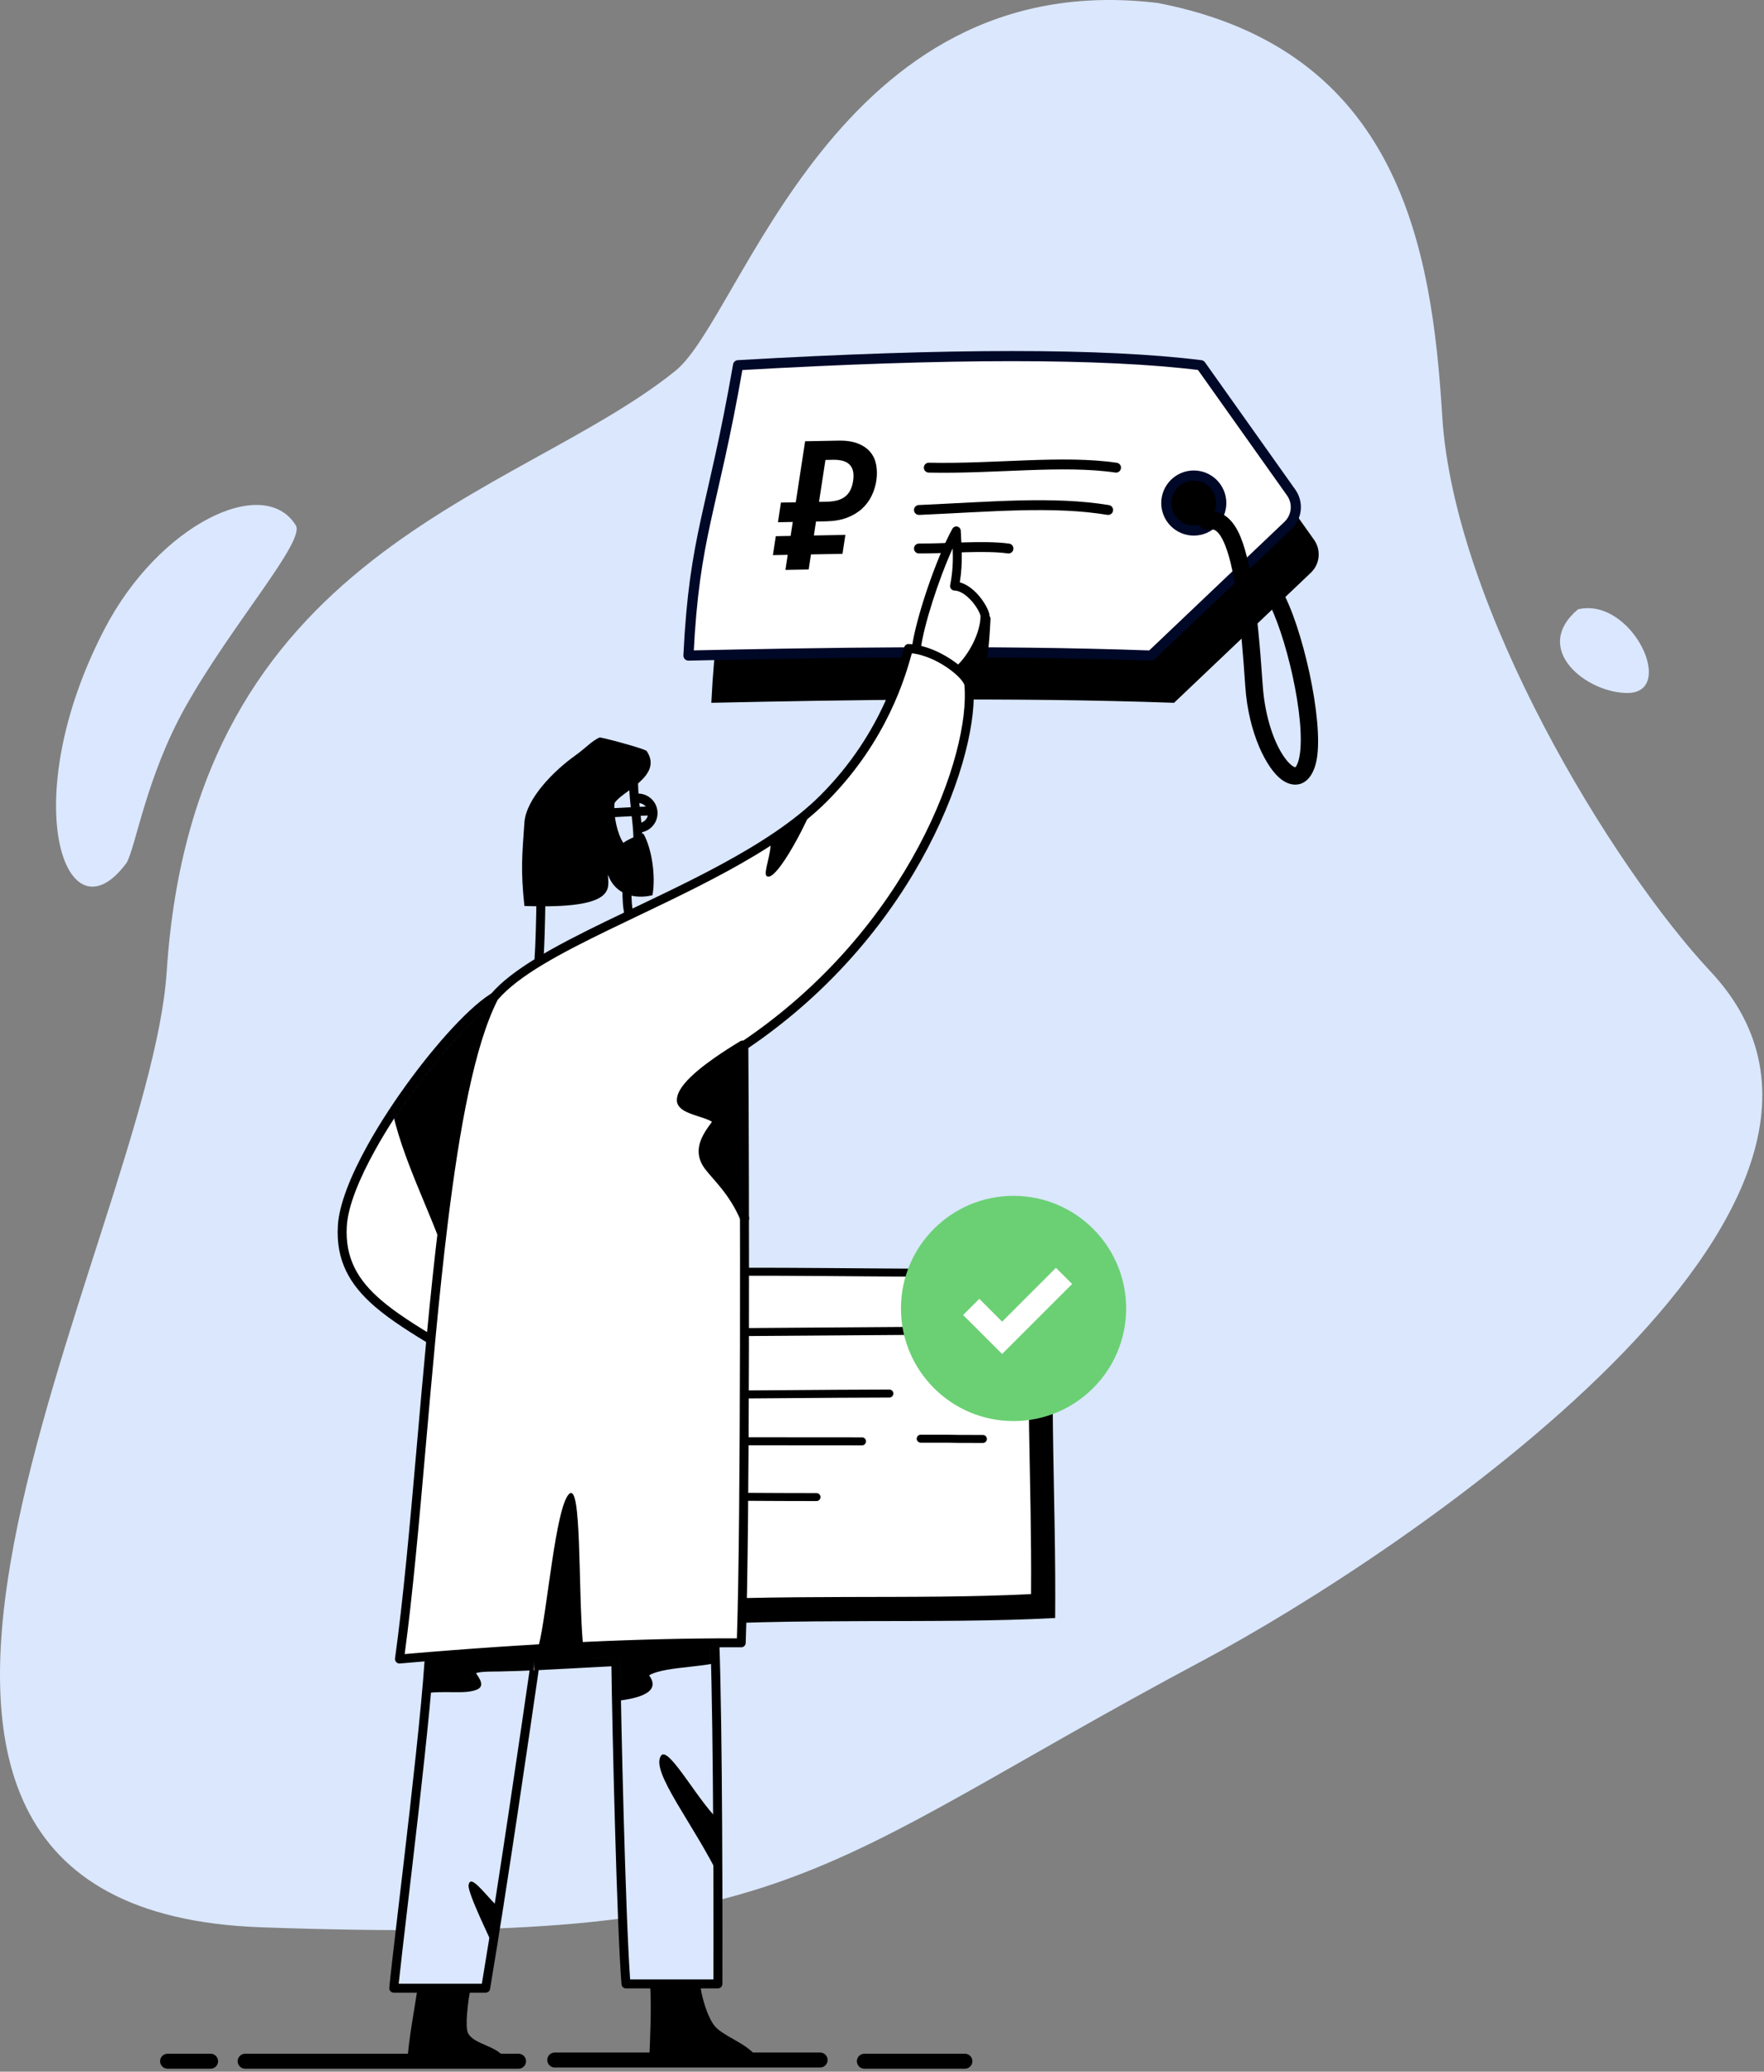 <svg width="419" height="492" viewBox="0 0 419 492" fill="none" xmlns="http://www.w3.org/2000/svg">
<rect x="0" y="0" width="419" height="492" fill="#808080" stroke="none"/>
<path fill-rule="evenodd" clip-rule="evenodd" d="M275.039 0.713C198.464 -8.551 176.316 75.287 160.419 88.079C122.641 118.479 46.103 130.511 39.597 230.742C35.484 294.105 -60.42 453.38 62.042 457.709C189.274 462.205 191.791 444.398 286.017 394.194C331.673 369.868 458.206 286.108 406.324 230.742C382.946 205.794 345.337 144.166 342.567 98.768C340.109 58.49 332.222 11.769 275.039 0.713Z" fill="#DAE7FD"/>
<path fill-rule="evenodd" clip-rule="evenodd" d="M250.752 306.838C217.867 307.684 162.718 305.516 155.447 308.186C153.737 334.581 155.367 358.726 156.13 386.388C190.36 383.985 222.285 385.789 250.631 384.257C250.874 355.865 249.115 331.588 250.752 306.838Z" fill="black"/>
<path fill-rule="evenodd" clip-rule="evenodd" d="M246.034 302.12C213.148 302.966 157.999 300.798 150.728 303.468C149.018 329.863 150.649 354.008 151.411 381.67C185.641 379.268 217.566 381.071 245.913 379.539C246.156 351.147 244.396 326.87 246.034 302.12Z" fill="white"/>
<path fill-rule="evenodd" clip-rule="evenodd" d="M246.917 302.12C246.934 301.854 246.839 301.592 246.655 301.4C246.469 301.207 246.212 301.102 245.945 301.109C222.928 301.7 189.003 300.816 168.226 301.148C159.161 301.293 152.557 301.699 150.336 302.515C149.983 302.644 149.74 302.97 149.716 303.344C148.005 329.769 149.635 353.941 150.398 381.634C150.405 381.892 150.517 382.137 150.709 382.311C150.901 382.485 151.155 382.573 151.413 382.555C185.639 380.153 217.559 381.957 245.9 380.424C246.4 380.398 246.794 379.986 246.798 379.484C247.041 351.113 245.281 326.854 246.917 302.12ZM244.955 303.032C243.448 327.183 245.103 350.943 244.906 378.575C217.052 380.01 185.773 378.316 152.269 380.592C151.503 353.601 149.95 329.917 151.57 304.121C154.144 303.461 160.193 303.175 168.256 303.047C188.728 302.72 221.961 303.573 244.955 303.032Z" fill="black"/>
<path fill-rule="evenodd" clip-rule="evenodd" d="M155.374 332.25C168.01 332.225 199.312 331.905 211.249 331.9C211.773 331.9 212.198 331.474 212.198 330.949C212.198 330.425 211.772 330 211.248 330C199.311 330.006 168.007 330.326 155.371 330.351C154.847 330.352 154.422 330.778 154.423 331.303C154.424 331.827 154.85 332.251 155.374 332.25Z" fill="black"/>
<path fill-rule="evenodd" clip-rule="evenodd" d="M161.04 317.388C173.676 317.363 222.082 316.936 234.018 316.93C234.542 316.93 234.968 316.504 234.968 315.98C234.967 315.456 234.542 315.031 234.018 315.031C222.08 315.036 173.673 315.464 161.037 315.489C160.513 315.49 160.088 315.916 160.089 316.441C160.09 316.965 160.516 317.389 161.04 317.388Z" fill="black"/>
<path fill-rule="evenodd" clip-rule="evenodd" d="M161.04 343.236C173.676 343.211 192.818 343.258 204.755 343.252C205.279 343.252 205.704 342.826 205.704 342.302C205.704 341.778 205.278 341.353 204.754 341.353C192.816 341.358 173.673 341.312 161.036 341.337C160.513 341.338 160.088 341.764 160.089 342.288C160.09 342.813 160.517 343.237 161.04 343.236Z" fill="black"/>
<path fill-rule="evenodd" clip-rule="evenodd" d="M160.634 356.382C173.27 356.357 182.007 356.49 193.944 356.485C194.468 356.484 194.893 356.059 194.893 355.535C194.893 355.01 194.467 354.585 193.943 354.586C182.005 354.591 173.267 354.458 160.63 354.483C160.107 354.484 159.682 354.91 159.683 355.435C159.684 355.959 160.111 356.383 160.634 356.382Z" fill="black"/>
<path fill-rule="evenodd" clip-rule="evenodd" d="M218.698 342.626C231.332 342.601 221.527 342.691 233.463 342.686C233.986 342.686 234.411 342.26 234.411 341.736C234.411 341.212 233.985 340.787 233.461 340.787C221.523 340.792 231.331 340.702 218.694 340.727C218.17 340.728 217.745 341.154 217.746 341.678C217.747 342.203 218.174 342.627 218.698 342.626Z" fill="black"/>
<g clip-path="url(#clip0_3566_43374)">
<path fill-rule="evenodd" clip-rule="evenodd" d="M290.66 97.952C267.516 95.068 230.863 95.072 180.748 97.952C174.634 133.057 170.369 138.008 168.96 166.907C199.989 166.238 240.387 165.541 278.873 166.907C278.873 166.907 302.086 144.837 311.364 136.014C313.524 133.958 313.847 130.624 312.122 128.191C305.586 118.979 290.66 97.952 290.66 97.952ZM288.99 124.157C292.593 124.157 295.519 127.082 295.519 130.686C295.519 134.289 292.593 137.215 288.99 137.215C285.39 137.215 282.464 134.289 282.464 130.686C282.464 127.082 285.39 124.157 288.99 124.157Z" fill="black"/>
<path fill-rule="evenodd" clip-rule="evenodd" d="M285.227 86.732C262.082 83.849 225.429 83.852 175.314 86.732C169.201 121.837 164.935 126.788 163.526 155.688C194.555 155.018 234.954 154.321 273.439 155.688C273.439 155.688 296.653 133.617 305.93 124.794C308.09 122.738 308.414 119.404 306.689 116.971C300.152 107.759 285.227 86.732 285.227 86.732ZM283.556 112.937C287.159 112.937 290.085 115.863 290.085 119.466C290.085 123.069 287.159 125.995 283.556 125.995C279.957 125.995 277.031 123.069 277.031 119.466C277.031 115.863 279.957 112.937 283.556 112.937Z" fill="white" stroke="#000828" stroke-width="2.406" stroke-miterlimit="1.5" stroke-linecap="round" stroke-linejoin="round"/>
<path d="M220.613 111.062C236.205 111.408 252.398 109.199 265.091 111.062" stroke="black" stroke-width="2.35" stroke-miterlimit="1.5" stroke-linecap="round" stroke-linejoin="round"/>
<path d="M218.276 121.113C235.341 120.362 250.14 118.961 263.22 121.113" stroke="black" stroke-width="2.35" stroke-miterlimit="1.5" stroke-linecap="round" stroke-linejoin="round"/>
<path d="M218.276 130.263C224.332 130.317 233.803 129.455 239.543 130.263" stroke="black" stroke-width="2.35" stroke-miterlimit="1.5" stroke-linecap="round" stroke-linejoin="round"/>
<path d="M185.497 119.354L189.019 119.287L191.239 104.796L199.147 104.648C201.046 104.612 202.616 104.851 203.87 105.364C205.112 105.877 206.09 106.57 206.791 107.441C207.492 108.313 207.933 109.335 208.14 110.506C208.335 111.677 208.348 112.888 208.157 114.14C207.961 115.42 207.576 116.632 207.027 117.773C206.466 118.916 205.713 119.931 204.742 120.819C203.771 121.708 202.579 122.419 201.176 122.954C199.761 123.489 198.111 123.773 196.212 123.809L193.826 123.854L193.318 127.171L200.801 127.03L200.113 131.526L192.63 131.667L192.082 135.246L186.559 135.35L187.108 131.771L183.585 131.837L184.273 127.341L187.796 127.275L188.304 123.958L184.781 124.024L185.497 119.354ZM196.378 119.149C197.14 119.135 197.862 119.056 198.544 118.912C199.239 118.769 199.863 118.518 200.428 118.159C200.982 117.8 201.456 117.305 201.839 116.674C202.21 116.044 202.483 115.234 202.635 114.244C202.786 113.254 202.764 112.428 202.591 111.764C202.406 111.1 202.088 110.577 201.648 110.193C201.196 109.81 200.651 109.545 200.001 109.397C199.364 109.249 198.664 109.183 197.902 109.197L196.066 109.232L194.542 119.183L196.378 119.149Z" fill="black"/>
<path fill-rule="evenodd" clip-rule="evenodd" d="M287.165 125.754C288.018 125.539 288.727 125.838 289.348 126.539C290.014 127.288 290.576 128.364 291.106 129.743C293.445 135.839 294.712 147.095 295.787 162.966C296.541 174.091 300.852 182.566 304.446 185.176C305.94 186.263 307.422 186.542 308.697 186.208C310.351 185.773 312.056 184.108 312.742 180.43C314.487 171.03 309.219 148.386 304.47 140.226C303.892 139.234 302.621 138.899 301.633 139.477C300.641 140.051 300.306 141.326 300.884 142.314C305.299 149.901 310.283 170.935 308.657 179.673C308.506 180.49 308.311 181.147 308.052 181.645C307.916 181.908 307.849 182.155 307.653 182.191C307.486 182.219 307.331 182.099 307.143 181.988C306.633 181.685 306.115 181.183 305.593 180.534C302.948 177.274 300.473 170.74 299.927 162.687C298.616 143.326 296.819 130.564 293.528 125.24C291.564 122.073 289.093 120.993 286.157 121.73C285.045 122.009 284.368 123.136 284.647 124.244C284.926 125.356 286.053 126.033 287.165 125.754Z" fill="black"/>
</g>
<circle cx="240.743" cy="310.743" r="26.743" fill="#6BD074"/>
<path d="M232.604 312.293L238.031 317.719L250.821 304.929" stroke="white" stroke-width="5.426" stroke-linecap="square"/>
<path fill-rule="evenodd" clip-rule="evenodd" d="M154.981 212.597C150.936 213.617 146.126 212.56 144.41 207.726C144.41 210.812 146.998 215.959 124.56 215.159C123.648 206.514 124.011 203.355 124.56 195.372C124.958 189.566 131.776 182.913 136.484 179.537C139.321 177.503 140.292 176.177 142.383 175.143C142.684 174.994 153.25 177.829 153.607 178.36C157.67 184.419 147.317 188.071 145.954 190.786C145.689 194.003 146.73 198.189 148.052 200.163C149.306 199.264 152.112 198.061 152.824 197.975C154.783 201.423 155.817 207.976 154.981 212.597Z" fill="black"/>
<path fill-rule="evenodd" clip-rule="evenodd" d="M149.423 186.026C149.493 190.472 150.338 194.714 150.471 199.156C150.489 199.744 150.98 200.207 151.568 200.189C152.156 200.172 152.618 199.68 152.6 199.092C152.467 194.66 151.622 190.429 151.553 185.993C151.544 185.406 151.06 184.936 150.472 184.945C149.884 184.954 149.414 185.438 149.423 186.026Z" fill="black"/>
<path fill-rule="evenodd" clip-rule="evenodd" d="M145.323 194.086C147.192 193.991 152.973 193.664 154.671 193.656C155.259 193.654 155.734 193.174 155.731 192.586C155.729 191.998 155.249 191.523 154.662 191.525C152.945 191.534 147.103 191.862 145.215 191.959C144.628 191.988 144.175 192.489 144.206 193.076C144.235 193.664 144.736 194.116 145.323 194.086Z" fill="black"/>
<path fill-rule="evenodd" clip-rule="evenodd" d="M151.093 190.66C151.161 190.668 151.37 190.689 151.544 190.689C152.874 190.689 153.953 191.769 153.953 193.098C153.953 194.428 152.874 195.507 151.544 195.507C150.929 195.507 150.429 196.007 150.429 196.622C150.429 197.237 150.929 197.738 151.544 197.738C154.105 197.738 156.184 195.659 156.184 193.098C156.184 190.537 154.105 188.459 151.544 188.459C151.082 188.459 150.934 188.389 150.509 188.508C149.917 188.673 149.569 189.288 149.734 189.882C149.899 190.469 150.505 190.816 151.093 190.66Z" fill="black"/>
<path fill-rule="evenodd" clip-rule="evenodd" d="M97.105 489.467C97.331 484.465 98.87 476.738 99.643 471.232L111.297 472.186C111.059 472.694 109.707 480.786 110.69 482.893C112.138 485.998 118.395 486.068 119.649 489.467H97.105Z" fill="black"/>
<path fill-rule="evenodd" clip-rule="evenodd" d="M99.722 471.734L99.732 471.745L99.701 471.744C99.591 471.736 99.487 471.684 99.413 471.6C99.333 471.508 99.297 471.386 99.314 471.264C98.539 476.782 97 484.526 96.772 489.539C96.767 489.654 96.809 489.766 96.888 489.85C96.968 489.933 97.079 489.98 97.194 489.98H119.738C119.876 489.98 120.005 489.912 120.084 489.799C120.163 489.686 120.181 489.541 120.134 489.412C119.79 488.48 119.111 487.769 118.25 487.184C117.444 486.638 116.476 486.2 115.501 485.774C114.567 485.366 113.628 484.97 112.834 484.483C112.1 484.033 111.49 483.509 111.161 482.806C110.786 482.002 110.793 480.283 110.92 478.481C111.115 475.716 111.628 472.754 111.768 472.457C111.827 472.332 111.821 472.185 111.752 472.066C111.682 471.946 111.559 471.868 111.421 471.857C100.931 470.998 99.882 470.912 99.778 470.904C98.99 470.839 99.639 471.635 99.722 471.734ZM100.093 471.776L110.858 472.657C110.628 473.737 110.239 476.142 110.079 478.421C109.939 480.398 109.985 482.28 110.397 483.162C110.792 484.011 111.508 484.66 112.393 485.202C113.219 485.709 114.193 486.124 115.163 486.547C116.089 486.952 117.011 487.363 117.776 487.883C118.299 488.237 118.747 488.641 119.061 489.136C119.061 489.136 97.638 489.136 97.638 489.136C97.923 484.262 99.33 477.077 100.093 471.776Z" fill="black"/>
<mask id="mask0_3566_43374" style="mask-type:alpha" maskUnits="userSpaceOnUse" x="81" y="235" width="41" height="85">
<path fill-rule="evenodd" clip-rule="evenodd" d="M121.092 235.894C114.444 233.382 82.493 273.638 81.39 291.157C80.542 304.648 90.264 310.891 103.882 319.155" fill="white"/>
</mask>
<g mask="url(#mask0_3566_43374)">
<path fill-rule="evenodd" clip-rule="evenodd" d="M121.092 235.894C114.444 233.382 82.493 273.638 81.39 291.157C80.542 304.648 90.264 310.891 103.882 319.155" fill="white"/>
<path fill-rule="evenodd" clip-rule="evenodd" d="M106.598 301.698L125.6 235.101L105.469 238.16C77.02 247.992 102.881 284.171 106.598 301.698Z" fill="black"/>
</g>
<path fill-rule="evenodd" clip-rule="evenodd" d="M121.398 234.799C120.6 234.497 119.519 234.572 118.23 235.131C115.891 236.144 112.609 238.817 108.959 242.57C101.859 249.872 93.254 261.284 87.338 271.914C83.333 279.113 80.573 285.97 80.257 290.991C79.725 299.464 83.148 305.217 89.072 310.323C92.885 313.609 97.755 316.626 103.26 319.966C103.763 320.271 104.418 320.111 104.723 319.608C105.028 319.105 104.867 318.45 104.365 318.145C98.974 314.874 94.197 311.927 90.463 308.709C85.067 304.059 81.898 298.842 82.383 291.125C82.685 286.335 85.38 279.817 89.2 272.95C95.024 262.483 103.495 251.246 110.486 244.056C113.42 241.039 116.079 238.74 118.161 237.55C118.777 237.198 119.333 236.947 119.824 236.824C120.145 236.743 120.42 236.706 120.646 236.792C121.195 237 121.81 236.721 122.018 236.172C122.226 235.621 121.948 235.006 121.398 234.799Z" fill="black"/>
<path fill-rule="evenodd" clip-rule="evenodd" d="M127.41 214.14C127.363 218.114 127.205 224.497 126.961 227.859C126.919 228.446 127.36 228.956 127.946 228.999C128.533 229.041 129.044 228.6 129.086 228.013C129.332 224.619 129.492 218.176 129.539 214.164C129.546 213.576 129.075 213.094 128.487 213.086C127.899 213.08 127.416 213.552 127.41 214.14Z" fill="black"/>
<path fill-rule="evenodd" clip-rule="evenodd" d="M154.524 489.497C154.751 484.494 155.116 476.374 154.747 471.203C154.747 471.203 154.225 470.249 165.879 471.203C165.64 471.711 167.127 478.957 169.586 481.61C171.915 484.123 178.449 486.098 179.703 489.497H154.524Z" fill="black"/>
<path fill-rule="evenodd" clip-rule="evenodd" d="M154.418 471.352C154.782 476.512 154.418 484.583 154.192 489.559C154.187 489.674 154.229 489.787 154.308 489.87C154.388 489.953 154.499 490 154.614 490H179.792C179.93 490 180.059 489.933 180.138 489.82C180.217 489.706 180.236 489.562 180.187 489.433C179.659 488 178.259 486.789 176.59 485.704C174.244 484.18 171.364 482.893 169.985 481.405C168.306 479.594 167.11 475.58 166.612 473.17C166.439 472.33 166.374 471.492 166.369 471.417C166.406 471.304 166.394 471.179 166.334 471.074C166.264 470.954 166.141 470.876 166.003 470.865C157.708 470.186 155.479 470.486 154.888 470.711C154.487 470.863 154.442 471.074 154.423 471.159C154.405 471.238 154.408 471.304 154.418 471.352ZM165.529 471.673C165.54 471.858 165.567 472.093 165.61 472.372C165.955 474.625 167.351 479.804 169.366 481.979C170.551 483.258 172.802 484.41 174.922 485.666C176.673 486.703 178.344 487.801 179.128 489.157H155.055C155.28 484.191 155.606 476.524 155.272 471.483C155.44 471.439 155.767 471.37 156.23 471.334C157.574 471.233 160.242 471.25 165.529 471.673ZM155.254 471.258L154.836 471.707L155.208 471.086C155.208 471.086 155.215 471.099 155.223 471.118C155.231 471.138 155.253 471.186 155.254 471.258Z" fill="black"/>
<path fill-rule="evenodd" clip-rule="evenodd" d="M217.736 153.915C218.582 147.44 223.278 133.361 227.217 126.164C227.35 129.811 227.869 133.878 226.803 139.249C230.172 139.373 233.422 143.815 234.038 146.139C234.111 150.516 231.053 156.238 227.968 159.05" fill="white"/>
<path fill-rule="evenodd" clip-rule="evenodd" d="M218.723 153.985C219.431 148.56 222.881 137.729 226.286 130.237C226.385 132.779 226.355 135.618 225.689 138.973C225.629 139.279 225.705 139.597 225.899 139.842C226.092 140.086 226.383 140.234 226.695 140.245C227.814 140.286 228.898 140.94 229.851 141.787C231.351 143.118 232.528 144.965 232.904 146.219C232.909 150.313 230.045 155.583 227.181 158.194C226.747 158.589 226.715 159.264 227.112 159.699C227.507 160.133 228.182 160.164 228.616 159.768C231.89 156.783 235.111 150.699 235.033 146.052C235.032 145.966 235.02 145.881 234.998 145.797C234.591 144.263 233.161 141.876 231.265 140.193C230.265 139.305 229.138 138.62 227.977 138.304C228.797 133.362 228.338 129.522 228.212 126.056C228.195 125.577 227.86 125.168 227.393 125.058C226.926 124.948 226.443 125.163 226.213 125.583C222.221 132.876 217.468 147.146 216.611 153.709C216.534 154.292 216.946 154.827 217.529 154.903C218.111 154.979 218.647 154.568 218.723 153.985Z" fill="black"/>
<path fill-rule="evenodd" clip-rule="evenodd" d="M234.28 147.044C234.219 148.195 233.89 154.841 233.444 155.854C233.141 156.539 231.201 157.009 230.899 156.232" fill="black"/>
<path fill-rule="evenodd" clip-rule="evenodd" d="M232.429 155.273C232.358 155.311 232.164 155.411 232.028 155.447C231.92 155.476 231.758 155.487 231.656 155.491C231.373 155.142 230.887 154.999 230.445 155.169C229.897 155.382 229.624 155.999 229.837 156.547C230.103 157.236 230.857 157.675 231.822 157.626C232.482 157.593 233.222 157.337 233.699 156.988C234.011 156.76 234.229 156.487 234.348 156.215C234.502 155.865 234.674 154.936 234.799 153.766C235.055 151.371 235.231 147.843 235.274 147.03C235.304 146.443 234.852 145.942 234.264 145.911C233.678 145.881 233.177 146.333 233.146 146.92C233.104 147.718 232.932 151.186 232.681 153.54C232.597 154.324 232.527 154.968 232.429 155.273Z" fill="black"/>
<mask id="mask1_3566_43374" style="mask-type:alpha" maskUnits="userSpaceOnUse" x="93" y="383" width="78" height="90">
<path fill-rule="evenodd" clip-rule="evenodd" d="M102.26 387.708C102.398 400.874 94.805 459.74 93.597 472.235H115.43C119.631 447.165 124.783 411.607 127.098 395.687L146.354 394.67C146.492 407.837 147.627 457.416 148.759 471.223H170.593C170.669 442.931 170.478 395.763 169.524 383.299L102.26 387.708Z" fill="#B2CEFF"/>
</mask>
<g mask="url(#mask1_3566_43374)">
<path fill-rule="evenodd" clip-rule="evenodd" d="M102.26 387.708C102.398 400.874 94.805 459.74 93.597 472.235H115.43C119.631 447.165 124.783 411.607 127.098 395.687L146.354 394.67C146.492 407.837 147.627 457.416 148.759 471.223H170.593C170.669 442.931 170.478 395.763 169.524 383.299L102.26 387.708Z" fill="#DAE7FE"/>
<path fill-rule="evenodd" clip-rule="evenodd" d="M118.756 465.889C118.58 466.065 118.488 465.504 118.435 465.366C118.079 464.44 117.719 463.514 117.344 462.597C116.633 460.858 111.055 449.588 111.306 447.724C111.817 443.929 117.362 453.504 121.823 455.68" fill="black"/>
<path fill-rule="evenodd" clip-rule="evenodd" d="M171.211 446.452C164.759 433.116 154.402 420.695 157.015 416.946C158.833 414.337 166.516 429.124 171.51 432.954" fill="black"/>
<path fill-rule="evenodd" clip-rule="evenodd" d="M100.708 402.186C105.448 401.37 110.477 402.5 113.359 401.225C115.708 400.186 112.867 397.447 113.119 397.337C114.072 396.926 117.57 396.972 118.554 396.958C122.094 396.911 139.286 396.303 145.026 395.55L143.731 404.199C153.427 403.538 156.722 401.386 154.189 397.874C158.165 395.477 170.208 396.156 172.577 393.834L172.474 386.93L98.816 392.084L100.708 402.186Z" fill="black"/>
</g>
<path fill-rule="evenodd" clip-rule="evenodd" d="M102.119 386.576C101.555 386.613 101.118 387.084 101.124 387.649C101.261 400.798 93.672 459.585 92.465 472.064C92.436 472.363 92.534 472.66 92.737 472.883C92.938 473.105 93.225 473.231 93.525 473.231H115.358C115.879 473.231 116.323 472.856 116.409 472.342C120.536 447.708 125.583 412.951 127.955 396.634C129.53 396.552 133.778 396.328 145.23 395.723C145.415 410.37 146.523 457.783 147.626 471.241C147.672 471.793 148.133 472.219 148.688 472.219H170.521C171.109 472.219 171.584 471.744 171.587 471.156C171.662 442.837 171.469 395.624 170.515 383.148C170.47 382.566 169.965 382.129 169.383 382.166L102.119 386.576ZM103.251 388.636L168.464 384.362C169.342 398.047 169.526 442.473 169.459 470.088H149.674C148.569 455.073 147.482 407.448 147.348 394.59C147.345 394.299 147.223 394.023 147.012 393.824C146.8 393.625 146.516 393.522 146.226 393.537C128.896 394.453 126.989 394.553 126.989 394.553L127.026 396.683C126.717 396.683 126.423 396.549 126.221 396.315C126.019 396.081 125.928 395.771 125.972 395.465C123.686 411.193 118.628 446.093 114.457 471.101H94.703C96.181 456.822 103.042 403.137 103.251 388.636Z" fill="black"/>
<path fill-rule="evenodd" clip-rule="evenodd" d="M147.837 211.448C147.88 213.764 147.907 215.324 148.407 217.59C148.534 218.164 149.103 218.528 149.677 218.401C150.251 218.274 150.614 217.705 150.487 217.131C150.022 215.02 150.007 213.566 149.967 211.409C149.956 210.821 149.47 210.352 148.882 210.362C148.294 210.374 147.826 210.86 147.837 211.448Z" fill="black"/>
<path fill-rule="evenodd" clip-rule="evenodd" d="M176.128 390.222C177.133 363.134 176.962 278.894 176.751 248.4C217.51 220.978 231.848 178.704 230.188 162.459C229.184 159.632 222.241 154.396 215.872 154.08C214.747 157.902 210.963 174.408 195.695 189.693C175.115 210.294 129.827 222.167 117.394 236.925C103.521 263.865 101.418 347.564 94.955 394.065C126.216 391.345 153.066 390.135 176.128 390.222Z" fill="white"/>
<path fill-rule="evenodd" clip-rule="evenodd" d="M127.944 390.85C129.94 383.226 131.92 357.986 135.17 354.799C138.211 351.823 137.289 376.831 138.451 390.288L127.944 390.85Z" fill="black"/>
<path fill-rule="evenodd" clip-rule="evenodd" d="M183.039 199.569C183.293 202.789 181.247 207.301 182.077 208.026C184.059 209.757 190.591 197.4 192.373 193.115" fill="black"/>
<path fill-rule="evenodd" clip-rule="evenodd" d="M176.436 248.263C175.998 248.578 161.872 256.678 161.906 261.343C161.928 264.356 172.091 264.386 170.019 267.156C168.002 269.854 165.471 273.243 168.459 277.135C170.534 279.837 174.241 283.092 176.95 289.403" fill="black"/>
<path fill-rule="evenodd" clip-rule="evenodd" d="M169.107 266.43L169.096 266.448C166.824 269.485 164.179 273.331 167.543 277.713C169.581 280.368 173.239 283.554 175.901 289.754C176.133 290.294 176.76 290.544 177.3 290.313C177.84 290.08 178.09 289.453 177.859 288.914C175.101 282.49 171.345 279.166 169.233 276.416C166.62 273.012 169.037 270.083 170.801 267.724C171.295 267.065 171.367 266.464 171.239 265.942C171.083 265.313 170.527 264.697 169.593 264.227C168.216 263.532 165.858 263.015 164.189 262.258C163.829 262.095 163.507 261.922 163.253 261.725C163.071 261.584 162.902 261.461 162.901 261.266C162.897 260.743 163.169 260.177 163.572 259.566C164.072 258.808 164.784 258.016 165.615 257.219C169.739 253.259 176.685 249.275 176.988 249.057C177.465 248.714 177.573 248.048 177.23 247.57C176.886 247.093 176.22 246.985 175.743 247.329C175.433 247.552 168.352 251.638 164.139 255.682C162.981 256.794 162.033 257.911 161.457 258.948C160.999 259.77 160.766 260.561 160.771 261.281C160.777 262.145 161.235 262.899 162.08 263.508C163.382 264.446 165.806 265.053 167.632 265.712C167.932 265.821 168.214 265.931 168.465 266.048C168.64 266.128 168.799 266.211 168.936 266.298C168.991 266.334 169.057 266.387 169.107 266.43Z" fill="black"/>
<path fill-rule="evenodd" clip-rule="evenodd" d="M176.055 391.217C176.629 391.219 177.102 390.765 177.123 390.191C178.123 363.262 177.959 279.864 177.751 248.893C218.584 221.168 232.849 178.637 231.178 162.281C231.169 162.196 231.151 162.113 231.122 162.033C230.676 160.776 229.219 159.053 227.124 157.461C224.142 155.195 219.886 153.146 215.855 152.946C215.363 152.921 214.919 153.237 214.78 153.709C213.67 157.481 209.944 173.781 194.872 188.869C182.597 201.158 161.465 210.294 143.866 218.828C131.9 224.631 121.552 230.183 116.51 236.168C116.459 236.23 116.414 236.296 116.378 236.367C110.791 247.216 107.071 267.203 104.237 290.284C100.015 324.667 97.708 365.952 93.83 393.848C93.786 394.17 93.89 394.494 94.114 394.729C94.337 394.964 94.655 395.084 94.978 395.056C126.201 392.34 153.02 391.13 176.055 391.217ZM175.031 389.084C152.502 389.037 126.389 390.216 96.122 392.819C99.892 364.943 102.194 324.398 106.352 290.544C109.138 267.852 112.736 248.179 118.216 237.452C123.15 231.663 133.216 226.36 144.795 220.745C162.604 212.109 183.958 202.809 196.379 190.375C210.914 175.825 215.181 160.186 216.587 155.144C219.941 155.543 223.368 157.283 225.835 159.157C227.45 160.384 228.666 161.644 229.071 162.633C230.619 178.806 216.293 220.396 176.087 247.446C175.791 247.645 175.614 247.98 175.616 248.337C175.825 278.445 175.995 360.963 175.031 389.084Z" fill="black"/>
<path d="M131.766 489.227H194.803" stroke="black" stroke-width="3.551" stroke-miterlimit="1.5" stroke-linecap="round" stroke-linejoin="round"/>
<path d="M39.807 489.511H50.024" stroke="black" stroke-width="3.551" stroke-miterlimit="1.5" stroke-linecap="round" stroke-linejoin="round"/>
<path d="M58.223 489.511H123.17" stroke="black" stroke-width="3.551" stroke-miterlimit="1.5" stroke-linecap="round" stroke-linejoin="round"/>
<path d="M205.312 489.511C205.312 489.511 227.452 489.511 229.19 489.511" stroke="black" stroke-width="3.551" stroke-miterlimit="1.5" stroke-linecap="round" stroke-linejoin="round"/>
<path fill-rule="evenodd" clip-rule="evenodd" d="M374.81 144.705C363.568 154.224 377.031 164.673 386.652 164.576C398.306 164.458 387.617 141.695 374.81 144.705Z" fill="#DAE7FE"/>
<path fill-rule="evenodd" clip-rule="evenodd" d="M30.07 204.907C15.64 224.473 3.523 190.292 24.859 149.323C37.767 124.537 62.557 112.603 70.19 124.654C72.896 128.177 55.122 148.146 44.081 167.815C34.732 184.469 32.241 201.156 30.07 204.907Z" fill="#DAE7FE"/>
<defs>
<clipPath id="clip0_3566_43374">
<rect width="150.908" height="150.908" fill="white" transform="translate(162.33 49.874)"/>
</clipPath>
</defs>
</svg>

